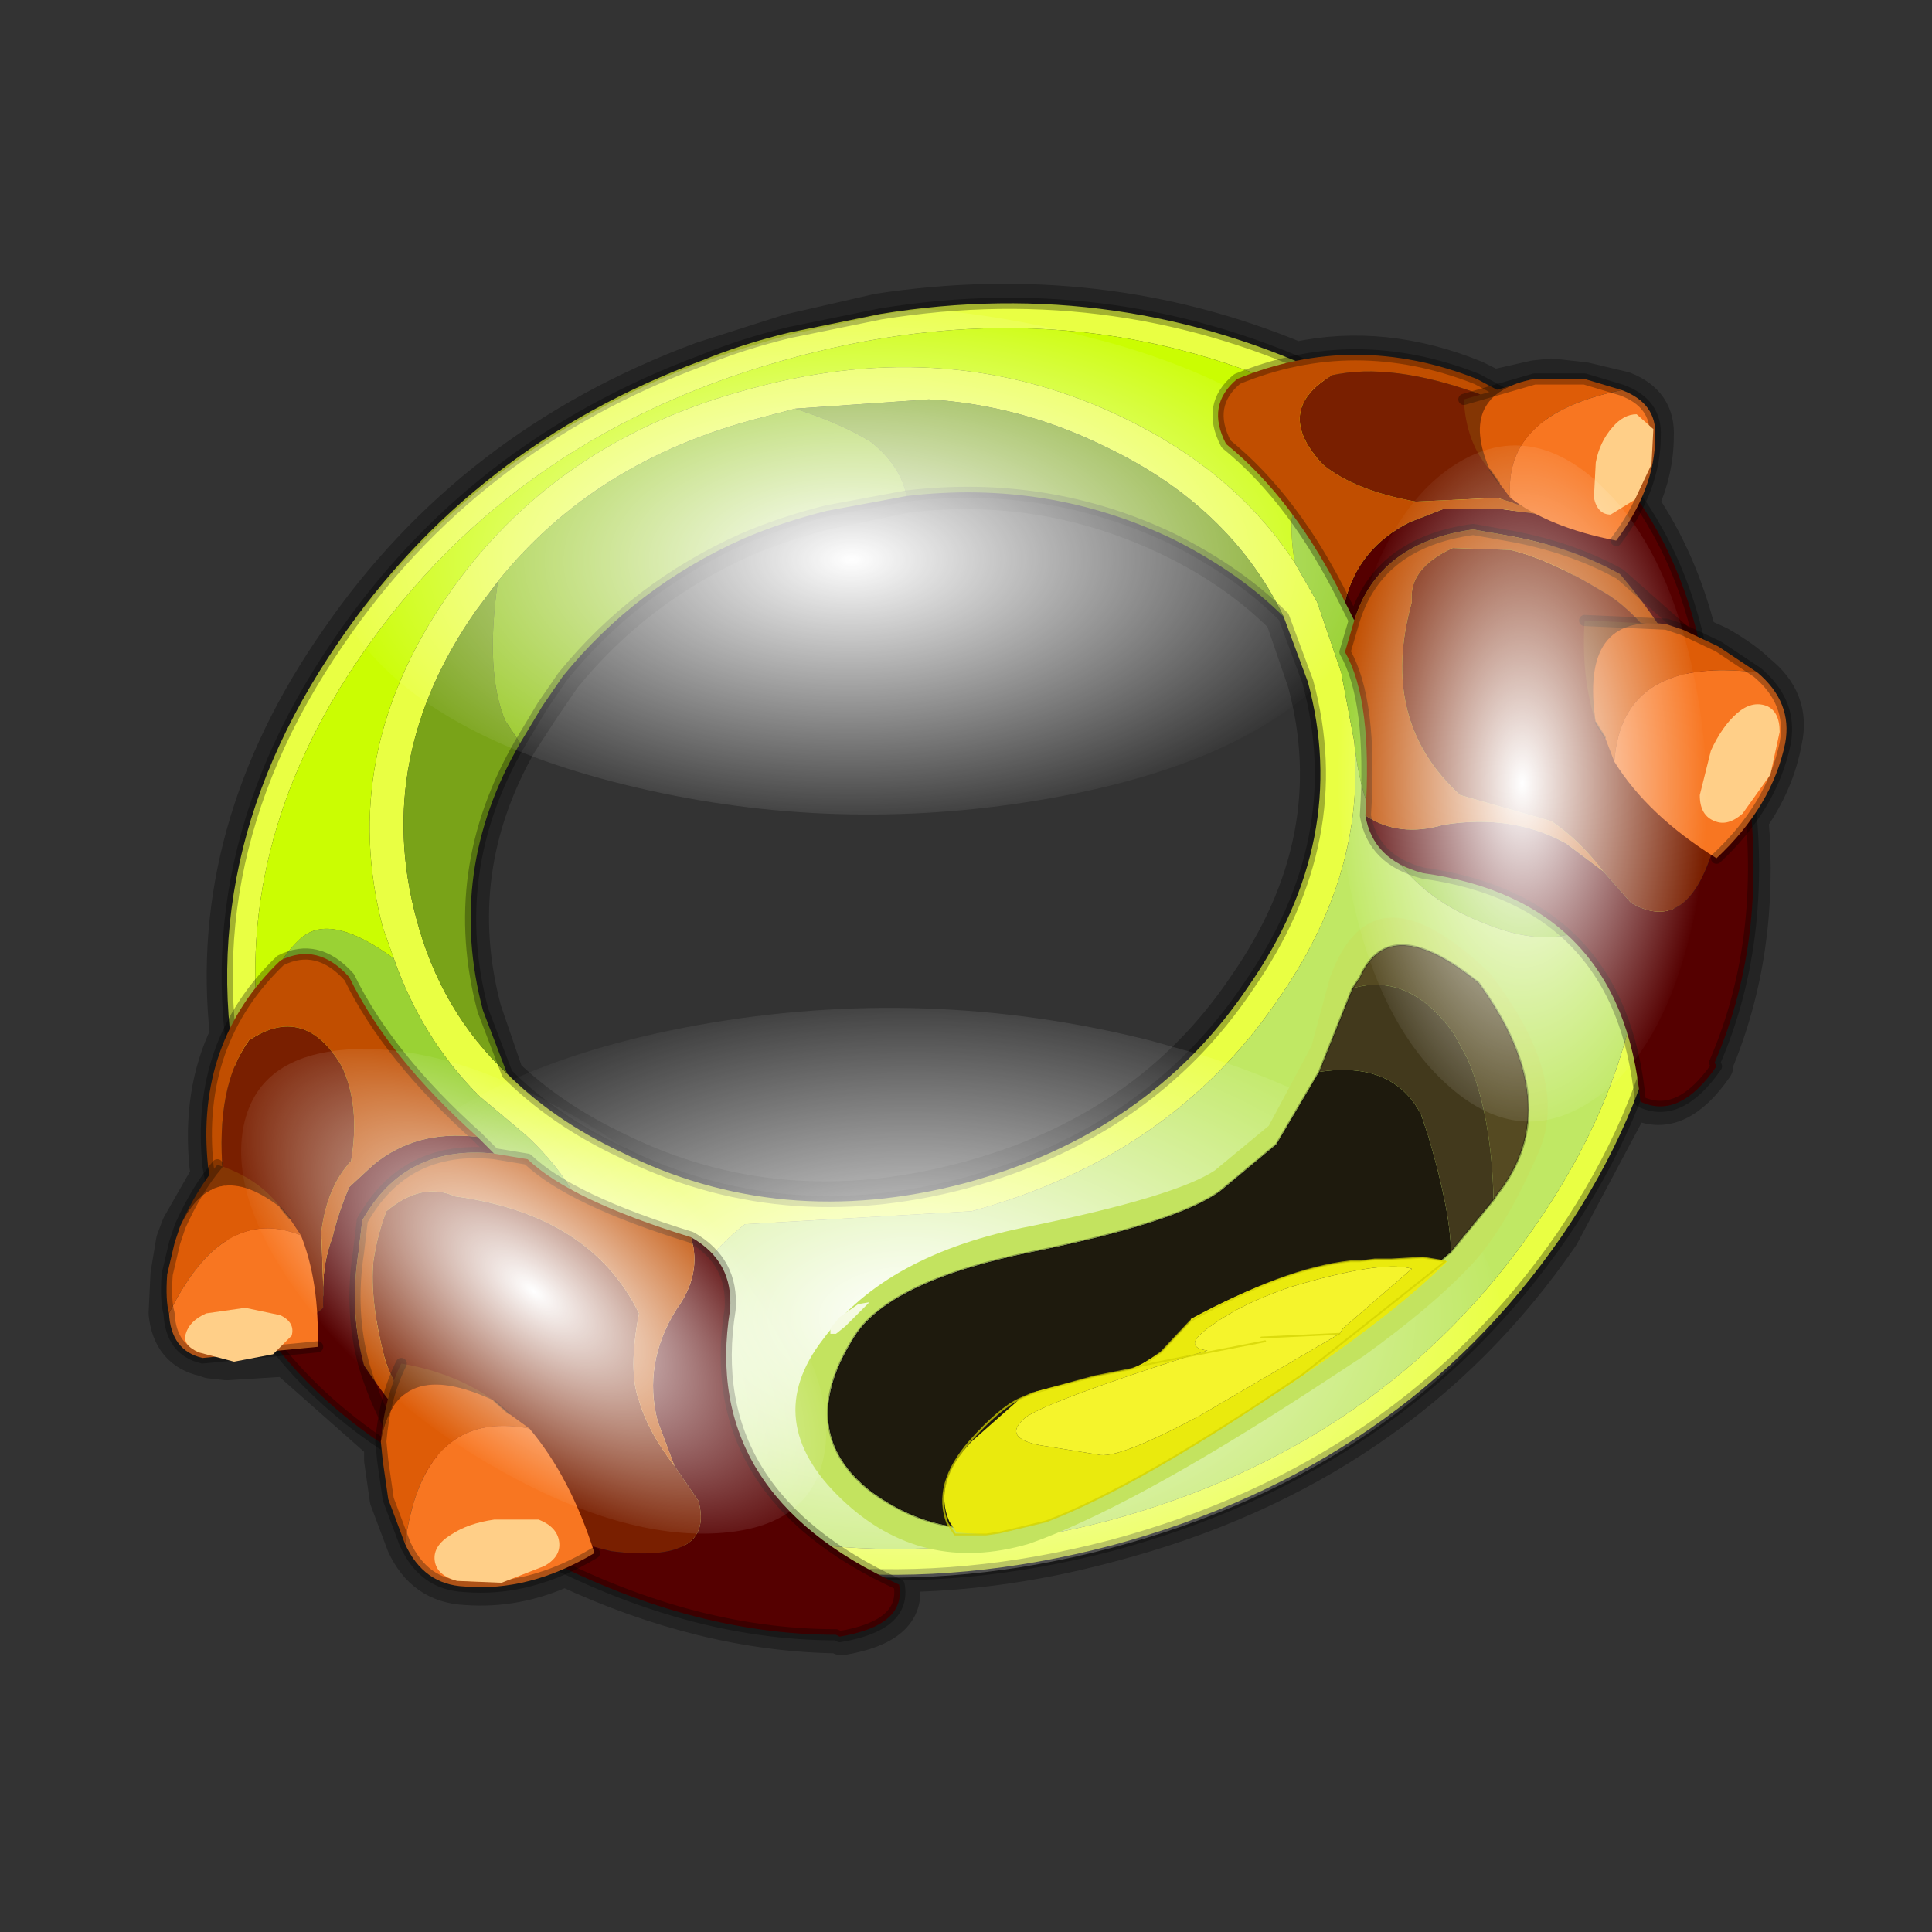 <?xml version="1.0" encoding="UTF-8" standalone="no"?>
<svg xmlns:xlink="http://www.w3.org/1999/xlink" height="520.0px" width="520.0px" xmlns="http://www.w3.org/2000/svg">
  <rect width="100%" height="100%" fill="#333333" stroke="none"/>
  <g transform="matrix(10.0, 0.0, 0.0, 10.0, 0.0, 0.0)">
    <use height="52.0" transform="matrix(1.0, 0.0, 0.0, 1.0, 0.0, 0.0)" width="52.0" xlink:href="#shape0"/>
    <use height="118.05" transform="matrix(0.303, 0.0, 0.0, 0.303, 6.005, 8.105)" width="129.0" xlink:href="#sprite0"/>
    <use height="34.8" transform="matrix(1.0, 0.0, 0.0, 1.0, 4.35, 9.4)" width="43.9" xlink:href="#shape3"/>
    <use height="136.85" transform="matrix(0.067, 0.0, 0.0, 0.133, 36.006, 11.989)" width="148.25" xlink:href="#sprite1"/>
    <use height="136.85" transform="matrix(0.044, -0.044, 0.103, 0.085, 4.057, 32.203)" width="148.25" xlink:href="#sprite1"/>
  </g>
  <defs>
    <g id="shape0" transform="matrix(1.0, 0.0, 0.0, 1.0, 0.0, 0.0)">
      <path d="M52.0 0.0 L52.0 52.0 0.0 52.0 0.0 0.0 52.0 0.0" fill="#795fa9" fill-opacity="0.0" fill-rule="evenodd" stroke="none"/>
      <path d="M44.55 11.75 Q44.55 12.65 44.15 13.55 45.2 15.1 45.7 17.1 L46.25 17.35 Q46.95 17.75 47.3 18.1 48.25 18.85 48.0 19.95 47.8 21.05 47.1 22.05 47.4 25.6 46.15 28.6 L46.15 28.7 Q45.15 30.15 44.1 29.65 L44.05 29.4 42.0 33.25 Q37.7 39.5 29.85 41.55 26.7 42.4 23.65 42.35 L24.25 42.65 Q24.45 43.75 22.65 44.05 L22.55 44.0 Q18.95 43.95 15.2 42.2 13.9 42.8 12.55 42.7 11.4 42.65 10.9 41.55 L10.45 40.35 10.3 39.3 10.3 38.85 7.7 36.55 6.1 36.65 5.65 36.6 5.5 36.55 Q4.6 36.35 4.5 35.35 L4.55 34.3 4.7 33.4 4.85 33.0 5.65 31.6 5.6 31.4 Q5.4 29.4 6.15 27.85 5.55 22.35 9.1 17.25 12.7 12.0 18.9 9.7 L21.25 8.95 23.65 8.4 Q29.6 7.5 34.9 9.7 37.25 9.2 39.7 10.2 L40.2 10.45 41.3 10.2 41.75 10.15 42.65 10.25 43.7 10.5 Q44.6 10.85 44.55 11.75 M14.6 19.0 L15.15 18.2 Q17.1 15.8 20.0 14.5 21.05 14.05 22.25 13.75 L24.4 13.3 Q28.15 12.85 31.55 14.5 33.3 15.35 34.55 16.6 L35.15 18.35 Q36.3 22.6 33.55 26.55 30.9 30.5 25.9 31.8 20.95 33.1 16.65 31.0 14.85 30.15 13.6 28.95 L13.0 27.2 Q12.0 23.45 13.95 20.0 L14.6 19.0" fill="none" stroke="#000000" stroke-linecap="round" stroke-linejoin="round" stroke-opacity="0.302" stroke-width="1.0"/>
      <path d="M7.05 28.4 L7.4 30.05 Q8.5 34.35 11.75 37.2 15.05 37.8 15.95 35.9 16.65 32.85 14.15 30.55 L12.9 29.5 Q11.35 27.95 10.6 25.8 L10.3 24.95 Q9.1 20.35 12.0 16.1 14.9 11.85 20.25 10.45 25.6 9.0 30.25 11.25 33.25 12.7 34.85 15.15 L35.45 16.2 36.1 18.1 36.4 19.7 36.45 19.95 Q36.75 23.55 34.4 26.9 31.5 31.15 26.15 32.6 L20.05 32.95 Q17.05 35.3 19.0 38.8 19.65 40.3 22.2 41.6 25.85 41.95 29.75 40.95 37.25 38.95 41.35 32.95 44.7 28.1 44.2 22.95 L43.8 20.45 Q42.9 17.2 40.75 14.75 38.75 12.35 35.5 10.8 28.95 7.6 21.45 9.6 13.9 11.6 9.75 17.6 6.15 22.8 7.05 28.4 M13.4 15.65 L12.8 16.45 Q10.05 20.4 11.2 24.7 11.85 27.2 13.65 28.9 14.9 30.15 16.7 31.0 21.0 33.15 25.95 31.85 30.95 30.5 33.6 26.55 36.35 22.6 35.2 18.35 L34.55 16.6 Q33.1 13.6 29.7 12.0 27.45 10.9 25.0 10.75 L21.4 11.0 20.45 11.25 Q16.0 12.4 13.4 15.65 M9.1 17.3 Q12.7 12.0 18.9 9.7 20.0 9.25 21.25 8.95 L23.7 8.45 Q30.15 7.4 35.95 10.2 42.75 13.5 44.55 20.25 46.3 27.0 42.05 33.25 37.75 39.5 29.9 41.6 22.05 43.65 15.2 40.35 8.4 37.0 6.65 30.25 4.85 23.5 9.1 17.3" fill="#e9ff43" fill-rule="evenodd" stroke="none"/>
      <path d="M10.6 25.8 Q11.35 27.95 12.9 29.5 L14.15 30.55 Q16.65 32.85 15.95 35.9 15.05 37.8 11.75 37.2 8.5 34.35 7.4 30.05 L7.05 28.4 Q6.9 26.35 8.1 25.25 8.9 24.55 10.6 25.8 M40.75 14.75 Q42.9 17.2 43.8 20.45 L44.2 22.95 Q43.1 26.15 39.95 24.85 36.8 23.65 36.45 19.95 L36.4 19.7 36.1 18.1 35.45 16.2 34.85 15.15 Q34.45 12.8 35.9 12.45 37.6 12.15 40.75 14.75" fill="#9ad234" fill-rule="evenodd" stroke="none"/>
      <path d="M13.65 28.9 Q11.85 27.2 11.2 24.7 10.05 20.4 12.8 16.45 L13.4 15.65 Q13.05 18.1 13.6 19.4 L14.0 20.0 Q12.0 23.45 13.0 27.2 L13.65 28.9 M21.4 11.0 L25.0 10.75 Q27.45 10.9 29.7 12.0 33.1 13.6 34.55 16.6 33.35 15.4 31.55 14.5 28.2 12.9 24.4 13.35 24.25 12.55 23.45 11.9 22.65 11.4 21.4 11.0" fill="#79a318" fill-rule="evenodd" stroke="none"/>
      <path d="M7.05 28.4 Q6.15 22.8 9.75 17.6 13.9 11.6 21.45 9.6 28.95 7.6 35.5 10.8 38.75 12.35 40.75 14.75 37.6 12.15 35.9 12.45 34.45 12.8 34.85 15.15 33.25 12.7 30.25 11.25 25.6 9.0 20.25 10.45 14.9 11.85 12.0 16.1 9.1 20.35 10.3 24.95 L10.6 25.8 Q8.9 24.55 8.1 25.25 6.9 26.35 7.05 28.4" fill="#cbfd02" fill-rule="evenodd" stroke="none"/>
      <path d="M13.4 15.65 Q16.0 12.4 20.45 11.25 L21.4 11.0 Q22.65 11.4 23.45 11.9 24.25 12.55 24.4 13.35 L22.25 13.75 Q21.05 14.05 20.0 14.5 17.1 15.8 15.15 18.2 L14.6 19.0 14.0 20.0 13.6 19.4 Q13.05 18.1 13.4 15.65" fill="#95c71f" fill-rule="evenodd" stroke="none"/>
      <path d="M44.2 22.95 Q44.7 28.1 41.35 32.95 37.25 38.95 29.75 40.95 25.85 41.95 22.2 41.6 19.65 40.3 19.0 38.8 17.05 35.3 20.05 32.95 L26.15 32.6 Q31.5 31.15 34.4 26.9 36.75 23.55 36.45 19.95 36.8 23.65 39.95 24.85 43.1 26.15 44.2 22.95" fill="#c0e864" fill-rule="evenodd" stroke="none"/>
      <path d="M34.55 16.6 L35.2 18.35 Q36.35 22.6 33.6 26.55 30.95 30.5 25.95 31.85 21.0 33.15 16.7 31.0 14.9 30.15 13.65 28.9 L13.0 27.2 Q12.0 23.45 14.0 20.0 L14.6 19.0 15.15 18.2 Q17.1 15.8 20.0 14.5 21.05 14.05 22.25 13.75 L24.4 13.35 Q28.2 12.9 31.55 14.5 33.35 15.4 34.55 16.6 M9.1 17.3 Q12.7 12.0 18.9 9.7 20.0 9.25 21.25 8.95 L23.7 8.45 Q30.15 7.4 35.95 10.2 42.75 13.5 44.55 20.25 46.3 27.0 42.05 33.25 37.75 39.5 29.9 41.6 22.05 43.65 15.2 40.35 8.4 37.0 6.65 30.25 4.85 23.5 9.1 17.3" fill="none" stroke="#000000" stroke-linecap="round" stroke-linejoin="round" stroke-opacity="0.302" stroke-width="0.3"/>
    </g>
    <g id="sprite0" transform="matrix(1.0, 0.0, 0.0, 1.0, 0.15, 0.15)">
      <clipPath id="clipPath0" transform="matrix(1.0, 0.0, 0.0, 1.0, 0.15, 0.15)">
        <use height="113.4" transform="matrix(1.0, 0.0, 0.0, 1.0, -0.15, -0.15)" width="129.0" xlink:href="#shape1"/>
      </clipPath>
      <g clip-path="url(#clipPath0)">
        <use height="136.85" transform="matrix(0.632, -0.003, 0.001, 0.331, 8.788, 0.395)" width="148.25" xlink:href="#sprite1"/>
        <use height="136.85" transform="matrix(0.711, -0.003, 0.002, 0.402, 7.947, 62.842)" width="148.25" xlink:href="#sprite1"/>
      </g>
    </g>
    <g id="shape1" transform="matrix(1.0, 0.0, 0.0, 1.0, 0.15, 0.15)">
      <path d="M3.15 67.0 Q3.55 69.75 4.25 72.45 8.0 86.6 18.75 96.0 29.55 97.9 32.55 91.8 35.0 81.5 26.65 74.1 L22.55 70.6 Q17.4 65.45 14.9 58.45 L13.95 55.4 Q9.95 40.25 19.6 26.15 29.2 12.15 46.85 7.5 64.55 2.8 79.85 10.2 89.65 15.05 94.9 23.05 L96.95 26.7 Q98.3 29.65 99.15 32.9 99.85 35.55 100.15 38.25 L100.2 38.95 Q101.25 50.9 93.55 62.05 83.95 76.1 66.25 80.8 55.75 83.55 46.1 82.05 36.35 89.75 42.7 101.35 44.8 106.15 53.2 110.55 65.15 111.7 78.05 108.3 102.9 101.75 116.5 81.95 127.5 65.95 125.95 48.8 125.55 44.8 124.45 40.7 121.6 29.8 114.6 21.8 107.85 13.95 97.15 8.75 75.55 -1.75 50.7 4.8 25.8 11.4 12.2 31.2 0.35 48.5 3.15 67.0 M24.15 24.9 L22.25 27.45 Q13.25 40.5 17.0 54.6 19.2 62.9 25.0 68.75 29.05 72.75 34.95 75.6 49.2 82.5 65.55 78.2 81.95 73.85 90.85 60.8 99.8 47.8 96.1 33.7 95.3 30.65 94.05 27.9 89.3 18.1 78.15 12.65 70.65 8.95 62.4 8.5 56.65 8.15 50.6 9.4 L47.55 10.1 Q32.85 13.95 24.15 24.9 M10.0 30.1 Q22.0 12.7 42.35 5.1 46.1 3.75 50.15 2.65 L58.15 0.9 Q79.6 -2.5 98.55 6.7 121.05 17.65 126.95 40.0 132.85 62.3 118.7 82.95 104.55 103.6 78.6 110.45 52.65 117.3 30.15 106.35 7.65 95.4 1.75 73.1 -4.15 50.75 10.0 30.1" fill="#e9ff43" fill-rule="evenodd" stroke="none"/>
      <path d="M14.9 58.45 Q17.4 65.45 22.55 70.6 L26.65 74.1 Q35.0 81.5 32.55 91.8 29.55 97.9 18.75 96.0 8.0 86.6 4.25 72.45 3.55 69.75 3.15 67.0 2.55 60.1 6.7 56.5 9.2 54.35 14.9 58.45 M114.6 21.8 Q121.6 29.8 124.45 40.7 125.55 44.8 125.95 48.8 122.1 59.4 111.85 55.3 101.55 51.3 100.2 38.95 L100.15 38.25 Q99.85 35.55 99.15 32.9 98.3 29.65 96.95 26.7 L94.9 23.05 Q93.65 15.35 98.45 14.35 104.1 13.3 114.6 21.8" fill="#9ad234" fill-rule="evenodd" stroke="none"/>
      <path d="M25.0 68.75 Q19.2 62.9 17.0 54.6 13.25 40.5 22.25 27.45 L24.15 24.9 Q22.95 32.95 24.85 37.2 L26.05 39.2 Q19.65 50.65 22.9 62.95 23.7 66.0 25.0 68.75 M50.6 9.4 Q56.65 8.15 62.4 8.5 70.65 8.95 78.15 12.65 89.3 18.1 94.05 27.9 89.9 23.85 84.1 21.05 72.9 15.6 60.5 17.1 60.05 14.45 57.3 12.45 54.8 10.7 50.6 9.4" fill="#79a318" fill-rule="evenodd" stroke="none"/>
      <path d="M3.15 67.0 Q0.35 48.5 12.2 31.2 25.8 11.4 50.7 4.8 75.55 -1.75 97.15 8.75 107.85 13.95 114.6 21.8 104.1 13.3 98.45 14.35 93.65 15.35 94.9 23.05 89.65 15.05 79.85 10.2 64.55 2.8 46.85 7.5 29.2 12.15 19.6 26.15 9.95 40.25 13.95 55.4 L14.9 58.45 Q9.2 54.35 6.7 56.5 2.55 60.1 3.15 67.0" fill="#cbfd02" fill-rule="evenodd" stroke="none"/>
      <path d="M24.15 24.9 Q32.85 13.95 47.55 10.1 L50.6 9.4 Q54.8 10.7 57.3 12.45 60.05 14.45 60.5 17.1 L53.5 18.45 Q49.5 19.5 46.0 21.05 36.4 25.3 30.05 33.3 L28.15 35.8 Q26.95 37.5 26.05 39.2 L24.85 37.2 Q22.95 32.95 24.15 24.9" fill="#95c71f" fill-rule="evenodd" stroke="none"/>
      <path d="M125.95 48.8 Q127.5 65.95 116.5 81.95 102.9 101.75 78.05 108.3 65.15 111.7 53.2 110.55 44.8 106.15 42.7 101.35 36.35 89.75 46.1 82.05 55.75 83.55 66.25 80.8 83.95 76.1 93.55 62.05 101.25 50.9 100.2 38.95 101.55 51.3 111.85 55.3 122.1 59.4 125.95 48.8" fill="#c0e864" fill-rule="evenodd" stroke="none"/>
      <path d="M94.05 27.9 Q95.3 30.65 96.1 33.7 99.8 47.8 90.85 60.8 81.95 73.85 65.55 78.2 49.2 82.5 34.95 75.6 29.05 72.75 25.0 68.75 23.7 66.0 22.9 62.95 19.65 50.65 26.05 39.2 26.95 37.5 28.15 35.8 L30.05 33.3 Q36.4 25.3 46.0 21.05 49.5 19.5 53.5 18.45 L60.5 17.1 Q72.9 15.6 84.1 21.05 89.9 23.85 94.05 27.9 M10.0 30.1 Q22.0 12.7 42.35 5.1 46.1 3.75 50.15 2.65 L58.15 0.9 Q79.6 -2.5 98.55 6.7 121.05 17.65 126.95 40.0 132.85 62.3 118.7 82.95 104.55 103.6 78.6 110.45 52.65 117.3 30.15 106.35 7.65 95.4 1.75 73.1 -4.15 50.75 10.0 30.1" fill="none" stroke="#000000" stroke-linecap="round" stroke-linejoin="round" stroke-opacity="0.302" stroke-width="0.3"/>
    </g>
    <g id="sprite1" transform="matrix(1.0, 0.0, 0.0, 1.0, 73.5, 65.0)">
      <use height="136.85" transform="matrix(1.0, 0.0, 0.0, 1.0, -73.5, -65.0)" width="148.25" xlink:href="#shape2"/>
    </g>
    <g id="shape2" transform="matrix(1.0, 0.0, 0.0, 1.0, 73.5, 65.0)">
      <path d="M36.65 -54.65 Q60.05 -42.0 69.75 -17.95 80.55 8.9 68.0 34.1 55.45 59.35 26.8 68.2 -1.8 77.05 -29.7 64.3 -57.6 51.6 -68.45 24.75 -79.3 -2.05 -66.75 -27.25 L-66.7 -27.3 Q-54.1 -52.5 -25.5 -61.4 3.1 -70.2 31.0 -57.5 L36.65 -54.65" fill="url(#gradient0)" fill-rule="evenodd" stroke="none"/>
    </g>
    <radialGradient cx="0" cy="0" gradientTransform="matrix(0.091, 0.0, 0.0, 0.091, 0.6, 3.4)" gradientUnits="userSpaceOnUse" id="gradient0" r="819.2" spreadMethod="pad">
      <stop offset="0.0" stop-color="#ffffff"/>
      <stop offset="1.0" stop-color="#ffffff" stop-opacity="0.0"/>
    </radialGradient>
    <g id="shape3" transform="matrix(1.0, 0.0, 0.0, 1.0, -4.35, -9.4)">
      <path d="M43.15 23.45 Q42.5 22.6 41.75 22.1 L39.3 21.4 Q37.1 19.4 38.0 16.2 37.9 15.3 39.1 14.75 L40.65 14.8 Q41.7 15.05 43.1 15.9 44.55 16.7 45.95 19.55 46.35 21.15 46.15 22.7 45.45 25.2 43.9 24.3 L43.15 23.45 M42.0 11.7 Q43.75 13.5 42.45 14.05 L41.85 13.9 40.3 13.4 38.1 13.5 Q36.45 13.2 35.6 12.5 34.25 11.05 35.85 10.1 37.45 9.75 39.8 10.6 L42.0 11.7" fill="#791f00" fill-rule="evenodd" stroke="none"/>
      <path d="M36.45 16.7 L36.2 16.2 Q36.55 14.75 37.95 14.05 L38.85 13.7 40.4 13.7 41.85 13.9 42.45 14.05 Q43.75 13.5 42.0 11.7 L41.05 10.9 43.2 12.35 Q45.1 14.4 45.75 17.35 46.85 19.3 47.0 20.8 47.65 25.15 46.15 28.6 L46.2 28.7 Q45.2 30.15 44.15 29.65 43.65 24.25 38.3 23.5 36.95 23.15 36.75 21.95 37.65 22.55 38.85 22.2 40.7 21.9 42.15 22.7 L43.15 23.45 43.9 24.3 Q45.45 25.2 46.15 22.7 46.35 21.15 45.95 19.55 45.35 17.5 43.6 15.45 42.25 14.7 40.5 14.4 L39.65 14.25 Q37.1 14.6 36.45 16.7 M45.75 17.35 L43.6 15.45 45.75 17.35" fill="#550000" fill-rule="evenodd" stroke="none"/>
      <path d="M36.75 21.95 Q36.95 18.85 36.2 17.55 L36.45 16.7 Q37.1 14.6 39.65 14.25 L40.5 14.4 Q42.25 14.7 43.6 15.45 45.35 17.5 45.95 19.55 44.55 16.7 43.1 15.9 41.7 15.05 40.65 14.8 L39.1 14.75 Q37.9 15.3 38.0 16.2 37.1 19.4 39.3 21.4 L41.75 22.1 Q42.5 22.6 43.15 23.45 L42.15 22.7 Q40.7 21.9 38.85 22.2 37.65 22.55 36.75 21.95 M36.2 16.2 Q34.85 13.45 33.0 11.95 32.45 10.9 33.3 10.2 36.45 8.9 39.75 10.2 L41.05 10.9 42.0 11.7 39.8 10.6 Q37.45 9.75 35.85 10.1 34.25 11.05 35.6 12.5 36.45 13.2 38.1 13.5 L40.3 13.4 41.85 13.9 40.4 13.7 38.85 13.7 37.95 14.05 Q36.55 14.75 36.2 16.2" fill="#c14e00" fill-rule="evenodd" stroke="none"/>
      <path d="M36.75 21.95 Q36.95 18.85 36.2 17.55 L36.45 16.7 36.2 16.2 Q34.85 13.45 33.0 11.95 32.45 10.9 33.3 10.2 36.45 8.9 39.75 10.2 L41.05 10.9 43.2 12.35 Q45.1 14.4 45.75 17.35 46.85 19.3 47.0 20.8 47.65 25.15 46.15 28.6 L46.2 28.7 Q45.2 30.15 44.15 29.65 43.65 24.25 38.3 23.5 36.95 23.15 36.75 21.95 M43.6 15.45 Q42.25 14.7 40.5 14.4 L39.65 14.25 Q37.1 14.6 36.45 16.7 M43.6 15.45 L45.75 17.35" fill="none" stroke="#000000" stroke-linecap="round" stroke-linejoin="round" stroke-opacity="0.302" stroke-width="0.3"/>
      <path d="M8.7 34.65 L8.65 33.15 Q8.8 31.95 9.45 31.25 9.7 29.75 9.2 28.7 8.2 27.0 6.7 28.0 5.8 29.25 6.0 31.6 L6.4 33.95 Q7.7 36.15 8.7 35.2 L8.7 34.65 M18.15 39.45 Q17.45 38.55 17.2 37.7 16.9 36.9 17.2 35.35 15.9 32.7 12.25 32.2 11.35 31.8 10.4 32.6 10.15 33.25 10.05 33.95 9.95 35.0 10.35 36.55 10.8 38.05 13.25 40.35 14.75 41.35 16.45 41.75 19.25 42.1 18.8 40.4 L18.15 39.45" fill="#791f00" fill-rule="evenodd" stroke="none"/>
      <path d="M5.85 32.8 Q6.1 33.95 6.7 35.2 8.2 37.65 11.05 39.35 12.75 41.05 14.3 41.75 18.5 44.0 22.5 44.0 L22.6 44.05 Q24.4 43.75 24.2 42.65 18.85 40.2 19.65 35.25 19.75 33.95 18.6 33.3 18.9 34.3 18.2 35.25 17.3 36.7 17.7 38.25 L18.15 39.45 18.8 40.4 Q19.25 42.1 16.45 41.75 14.75 41.35 13.25 40.35 11.35 39.1 9.8 36.75 9.4 35.3 9.65 33.7 L9.75 32.85 Q10.9 30.8 13.3 31.05 L12.85 30.6 Q11.2 30.4 10.05 31.35 L9.4 31.95 Q9.1 32.65 8.95 33.3 8.7 33.95 8.7 34.65 L8.7 35.2 Q7.7 36.15 6.4 33.95 L5.85 32.8 M11.05 39.35 Q10.2 38.1 9.8 36.75 10.2 38.1 11.05 39.35" fill="#550000" fill-rule="evenodd" stroke="none"/>
      <path d="M12.85 30.6 Q10.45 28.45 9.4 26.3 8.55 25.35 7.55 25.85 5.25 28.05 5.6 31.4 L5.85 32.8 6.4 33.95 6.0 31.6 Q5.8 29.25 6.7 28.0 8.2 27.0 9.2 28.7 9.7 29.75 9.45 31.25 8.8 31.95 8.65 33.15 L8.7 34.65 Q8.7 33.95 8.95 33.3 9.1 32.65 9.4 31.95 L10.05 31.35 Q11.2 30.4 12.85 30.6 M18.6 33.3 Q15.35 32.3 14.2 31.2 L13.3 31.05 Q10.9 30.8 9.75 32.85 L9.65 33.7 Q9.4 35.3 9.8 36.75 11.35 39.1 13.25 40.35 10.8 38.05 10.35 36.55 9.95 35.0 10.05 33.95 10.15 33.25 10.4 32.6 11.35 31.8 12.25 32.2 15.9 32.7 17.2 35.35 16.9 36.9 17.2 37.7 17.45 38.55 18.15 39.45 L17.7 38.25 Q17.3 36.7 18.2 35.25 18.9 34.3 18.6 33.3" fill="#c14e00" fill-rule="evenodd" stroke="none"/>
      <path d="M12.85 30.6 Q10.45 28.45 9.4 26.3 8.55 25.35 7.55 25.85 5.25 28.05 5.6 31.4 L5.85 32.8 Q6.1 33.95 6.7 35.2 8.2 37.65 11.05 39.35 12.75 41.05 14.3 41.75 18.5 44.0 22.5 44.0 L22.6 44.05 Q24.4 43.75 24.2 42.65 18.85 40.2 19.65 35.25 19.75 33.95 18.6 33.3 15.35 32.3 14.2 31.2 L13.3 31.05 12.85 30.6 M9.8 36.75 Q9.4 35.3 9.65 33.7 L9.75 32.85 Q10.9 30.8 13.3 31.05 M9.8 36.75 Q10.2 38.1 11.05 39.35" fill="none" stroke="#000000" stroke-linecap="round" stroke-linejoin="round" stroke-opacity="0.302" stroke-width="0.3"/>
      <path d="M42.95 19.45 Q42.55 18.2 42.65 16.7 L44.85 16.8 Q42.5 16.5 42.95 19.45" fill="#843604" fill-rule="evenodd" stroke="none"/>
      <path d="M44.85 16.8 L45.3 16.95 46.25 17.4 47.3 18.1 Q43.65 17.65 43.45 20.5 L43.2 19.85 42.95 19.45 Q42.5 16.5 44.85 16.8" fill="#de5c07" fill-rule="evenodd" stroke="none"/>
      <path d="M47.3 18.1 Q48.25 18.9 48.05 20.0 47.7 21.7 46.2 23.1 44.35 21.95 43.45 20.5 43.65 17.65 47.3 18.1" fill="#f87621" fill-rule="evenodd" stroke="none"/>
      <path d="M43.2 19.85 L42.95 19.45" fill="none" stroke="#000000" stroke-linecap="round" stroke-linejoin="round" stroke-opacity="0.302" stroke-width="0.05"/>
      <path d="M44.85 16.8 L45.3 16.95 46.25 17.4 47.3 18.1 Q48.25 18.9 48.05 20.0 47.7 21.7 46.2 23.1 M42.65 16.7 L44.85 16.8" fill="none" stroke="#000000" stroke-linecap="round" stroke-linejoin="round" stroke-opacity="0.302" stroke-width="0.3"/>
      <path d="M45.75 21.4 L46.05 20.2 Q46.35 19.55 46.75 19.2 47.15 18.85 47.55 19.0 47.9 19.15 47.9 19.7 L47.65 20.85 46.9 21.9 Q46.5 22.25 46.15 22.1 45.75 21.95 45.75 21.4" fill="#ffcf88" fill-rule="evenodd" stroke="none"/>
      <path d="M39.4 10.75 L41.3 10.2 Q39.2 10.6 40.1 12.65 39.45 11.9 39.4 10.75" fill="#843604" fill-rule="evenodd" stroke="none"/>
      <path d="M41.3 10.2 L41.75 10.2 42.65 10.2 43.65 10.5 Q40.45 11.15 40.65 13.4 L40.35 13.0 40.1 12.65 Q39.2 10.6 41.3 10.2" fill="#de5c07" fill-rule="evenodd" stroke="none"/>
      <path d="M43.65 10.5 Q44.6 10.85 44.55 11.75 44.55 13.15 43.5 14.55 41.7 14.2 40.65 13.4 40.45 11.15 43.65 10.5" fill="#f87621" fill-rule="evenodd" stroke="none"/>
      <path d="M40.35 13.0 L40.1 12.65" fill="none" stroke="#000000" stroke-linecap="round" stroke-linejoin="round" stroke-opacity="0.302" stroke-width="0.05"/>
      <path d="M39.4 10.75 L41.3 10.2 41.75 10.2 42.65 10.2 43.65 10.5 Q44.6 10.85 44.55 11.75 44.55 13.15 43.5 14.55" fill="none" stroke="#000000" stroke-linecap="round" stroke-linejoin="round" stroke-opacity="0.302" stroke-width="0.3"/>
      <path d="M42.9 13.4 L42.95 12.45 Q43.05 11.9 43.4 11.5 43.7 11.15 44.05 11.15 L44.5 11.55 44.45 12.5 44.0 13.45 43.35 13.85 Q43.0 13.85 42.9 13.4" fill="#ffcf88" fill-rule="evenodd" stroke="none"/>
      <path d="M10.8 36.7 Q10.35 37.6 10.25 38.8 10.65 36.45 13.3 37.7 12.25 36.95 10.8 36.7" fill="#843604" fill-rule="evenodd" stroke="none"/>
      <path d="M10.25 38.8 L10.3 39.3 10.45 40.35 10.9 41.55 Q11.4 37.9 14.25 38.45 L13.7 38.05 13.3 37.7 Q10.65 36.45 10.25 38.8" fill="#de5c07" fill-rule="evenodd" stroke="none"/>
      <path d="M10.9 41.55 Q11.4 42.65 12.5 42.7 14.25 42.85 16.0 41.8 15.35 39.75 14.25 38.45 11.4 37.9 10.9 41.55" fill="#f87621" fill-rule="evenodd" stroke="none"/>
      <path d="M13.7 38.05 L13.3 37.7" fill="none" stroke="#000000" stroke-linecap="round" stroke-linejoin="round" stroke-opacity="0.302" stroke-width="0.05"/>
      <path d="M10.8 36.7 Q10.35 37.6 10.25 38.8 L10.3 39.3 10.45 40.35 10.9 41.55 Q11.4 42.65 12.5 42.7 14.25 42.85 16.0 41.8" fill="none" stroke="#000000" stroke-linecap="round" stroke-linejoin="round" stroke-opacity="0.302" stroke-width="0.3"/>
      <path d="M14.5 40.9 L13.3 40.9 Q12.6 41.0 12.15 41.3 11.65 41.6 11.7 42.0 11.75 42.4 12.3 42.55 L13.5 42.6 14.65 42.15 Q15.1 41.9 15.05 41.5 15.0 41.1 14.5 40.9" fill="#ffcf88" fill-rule="evenodd" stroke="none"/>
      <path d="M7.55 32.5 Q6.95 31.7 5.85 31.35 5.3 32.0 4.85 33.0 5.75 31.1 7.55 32.5" fill="#843604" fill-rule="evenodd" stroke="none"/>
      <path d="M4.85 33.0 L4.7 33.45 4.5 34.3 Q4.45 35.0 4.55 35.35 6.0 32.4 8.1 33.25 L7.8 32.8 7.55 32.5 Q5.75 31.1 4.85 33.0" fill="#de5c07" fill-rule="evenodd" stroke="none"/>
      <path d="M4.55 35.35 Q4.6 36.35 5.45 36.55 L8.55 36.25 Q8.6 34.5 8.1 33.25 6.0 32.4 4.55 35.35" fill="#f87621" fill-rule="evenodd" stroke="none"/>
      <path d="M7.8 32.8 L7.55 32.5" fill="none" stroke="#000000" stroke-linecap="round" stroke-linejoin="round" stroke-opacity="0.302" stroke-width="0.05"/>
      <path d="M4.85 33.0 L4.7 33.45 4.5 34.3 Q4.45 35.0 4.55 35.35 4.6 36.35 5.45 36.55 L8.55 36.25 M5.85 31.35 Q5.3 32.0 4.85 33.0" fill="none" stroke="#000000" stroke-linecap="round" stroke-linejoin="round" stroke-opacity="0.302" stroke-width="0.3"/>
      <path d="M7.55 35.4 L6.6 35.2 5.55 35.35 Q5.1 35.55 5.0 35.9 4.9 36.2 5.35 36.4 L6.3 36.65 7.35 36.45 7.85 35.95 Q7.95 35.6 7.55 35.4" fill="#ffcf88" fill-rule="evenodd" stroke="none"/>
      <path d="M36.4 26.6 L36.6 26.3 Q37.4 24.5 39.8 26.45 42.2 29.75 40.3 32.15 L40.2 32.3 Q40.15 30.0 39.5 28.5 L39.15 27.85 Q37.95 26.15 36.4 26.6" fill="#554a22" fill-rule="evenodd" stroke="none"/>
      <path d="M39.05 33.7 L36.5 35.9 35.15 36.8 Q30.7 39.85 28.15 40.75 25.65 41.75 23.45 40.15 21.4 38.55 22.95 36.05 23.85 34.5 27.75 33.7 31.7 32.9 32.85 32.05 L34.35 30.8 35.5 28.85 Q37.5 28.55 38.25 30.0 L38.45 30.6 Q39.05 32.65 39.05 33.7" fill="#1e1a0d" fill-rule="evenodd" stroke="none"/>
      <path d="M36.4 26.6 Q37.95 26.15 39.15 27.85 L39.5 28.5 Q40.15 30.0 40.2 32.3 L39.05 33.7 Q39.05 32.65 38.45 30.6 L38.25 30.0 Q37.5 28.55 35.5 28.85 L36.4 26.6" fill="#42391c" fill-rule="evenodd" stroke="none"/>
      <path d="M41.35 31.15 Q40.45 33.2 39.5 34.15 38.5 35.2 36.7 36.5 L35.25 37.45 Q30.4 40.6 27.7 41.55 24.8 42.4 22.65 40.35 20.45 38.25 22.15 36.05 23.85 33.75 27.75 33.0 31.65 32.2 32.7 31.5 L34.15 30.3 35.3 28.15 35.8 26.3 Q36.95 23.15 40.1 26.2 42.35 29.1 41.35 31.15 M40.2 32.3 L40.3 32.15 Q42.2 29.75 39.8 26.45 37.4 24.5 36.6 26.3 L36.4 26.6 35.5 28.85 34.35 30.8 32.85 32.05 Q31.7 32.9 27.75 33.7 23.85 34.5 22.95 36.05 21.4 38.55 23.45 40.15 25.65 41.75 28.15 40.75 30.7 39.85 35.15 36.8 L36.5 35.9 39.05 33.7 40.2 32.3" fill="#c3e35f" fill-rule="evenodd" stroke="none"/>
      <path d="M40.2 32.3 L40.3 32.15 Q42.2 29.75 39.8 26.45 37.4 24.5 36.6 26.3 L36.4 26.6 M40.2 32.3 L39.05 33.7 36.5 35.9 35.15 36.8 Q30.7 39.85 28.15 40.75 25.65 41.75 23.45 40.15 21.4 38.55 22.95 36.05 23.85 34.5 27.75 33.7 31.7 32.9 32.85 32.05 L34.35 30.8 35.5 28.85 36.4 26.6" fill="none" stroke="#000000" stroke-linecap="round" stroke-linejoin="round" stroke-opacity="0.302" stroke-width="0.05"/>
      <path d="M32.0 36.5 L30.75 36.75 31.25 36.4 30.75 36.75 32.0 36.5 Q28.25 37.7 27.6 38.15 26.95 38.7 28.0 38.9 L29.55 39.15 Q30.05 39.3 32.3 38.1 L36.05 35.9 36.15 35.75 38.0 34.15 Q37.2 33.9 34.7 34.65 33.4 35.1 32.65 35.65 31.75 36.25 32.5 36.35 L32.0 36.5 M30.45 36.85 L30.75 36.7 31.25 36.4 32.05 35.55 32.05 35.5 Q34.55 34.15 36.35 33.95 34.55 34.15 32.05 35.55 34.55 34.15 36.35 33.95 L36.6 33.95 37.0 33.9 37.45 33.9 38.3 33.85 38.95 33.95 Q37.65 35.25 35.1 37.0 30.65 40.0 28.15 40.95 L26.9 41.25 26.55 41.3 25.75 41.25 25.55 40.95 Q25.1 39.9 26.15 38.8 L27.45 37.65 27.9 37.45 29.45 37.05 30.45 36.85 30.75 36.75 30.45 36.85 M28.15 40.95 Q30.65 40.0 35.05 37.0 L38.9 33.95 38.3 33.85 38.9 33.95 35.05 37.0 Q30.65 40.0 28.15 40.95 M29.45 37.05 L27.8 37.5 27.45 37.65 27.8 37.5 29.45 37.05" fill="#eaea0d" fill-rule="evenodd" stroke="none"/>
      <path d="M32.0 36.5 L32.5 36.35 Q31.75 36.25 32.65 35.65 33.4 35.1 34.7 34.65 37.2 33.9 38.0 34.15 L36.15 35.75 36.05 35.9 32.3 38.1 Q30.05 39.3 29.55 39.15 L28.0 38.9 Q26.95 38.7 27.6 38.15 28.25 37.7 32.0 36.5 L34.05 36.1 32.0 36.5 M36.05 35.9 L33.95 36.0 36.05 35.9" fill="#f5f42c" fill-rule="evenodd" stroke="none"/>
      <path d="M31.25 36.4 L30.75 36.75 32.0 36.5 34.05 36.1 M31.25 36.4 L32.0 35.6 32.05 35.55 Q34.55 34.15 36.35 33.95 L36.6 33.95 37.0 33.9 37.45 33.9 38.3 33.85 38.9 33.95 35.05 37.0 Q30.65 40.0 28.15 40.95 L26.9 41.25 26.55 41.3 25.7 41.3 25.5 41.0 Q25.1 39.95 26.1 38.8 26.9 37.9 27.45 37.65 L27.8 37.5 29.45 37.05 30.45 36.85 30.75 36.75 M33.95 36.0 L36.05 35.9" fill="none" stroke="#d2d202" stroke-linecap="round" stroke-linejoin="round" stroke-opacity="0.733" stroke-width="0.05"/>
      <path d="M23.1 35.35 L22.75 35.7 22.5 35.9 22.35 35.9 22.35 35.75 22.6 35.45 23.1 35.1 23.4 35.05 23.1 35.35" fill="#f5fae2" fill-rule="evenodd" stroke="none"/>
    </g>
  </defs>
</svg>
